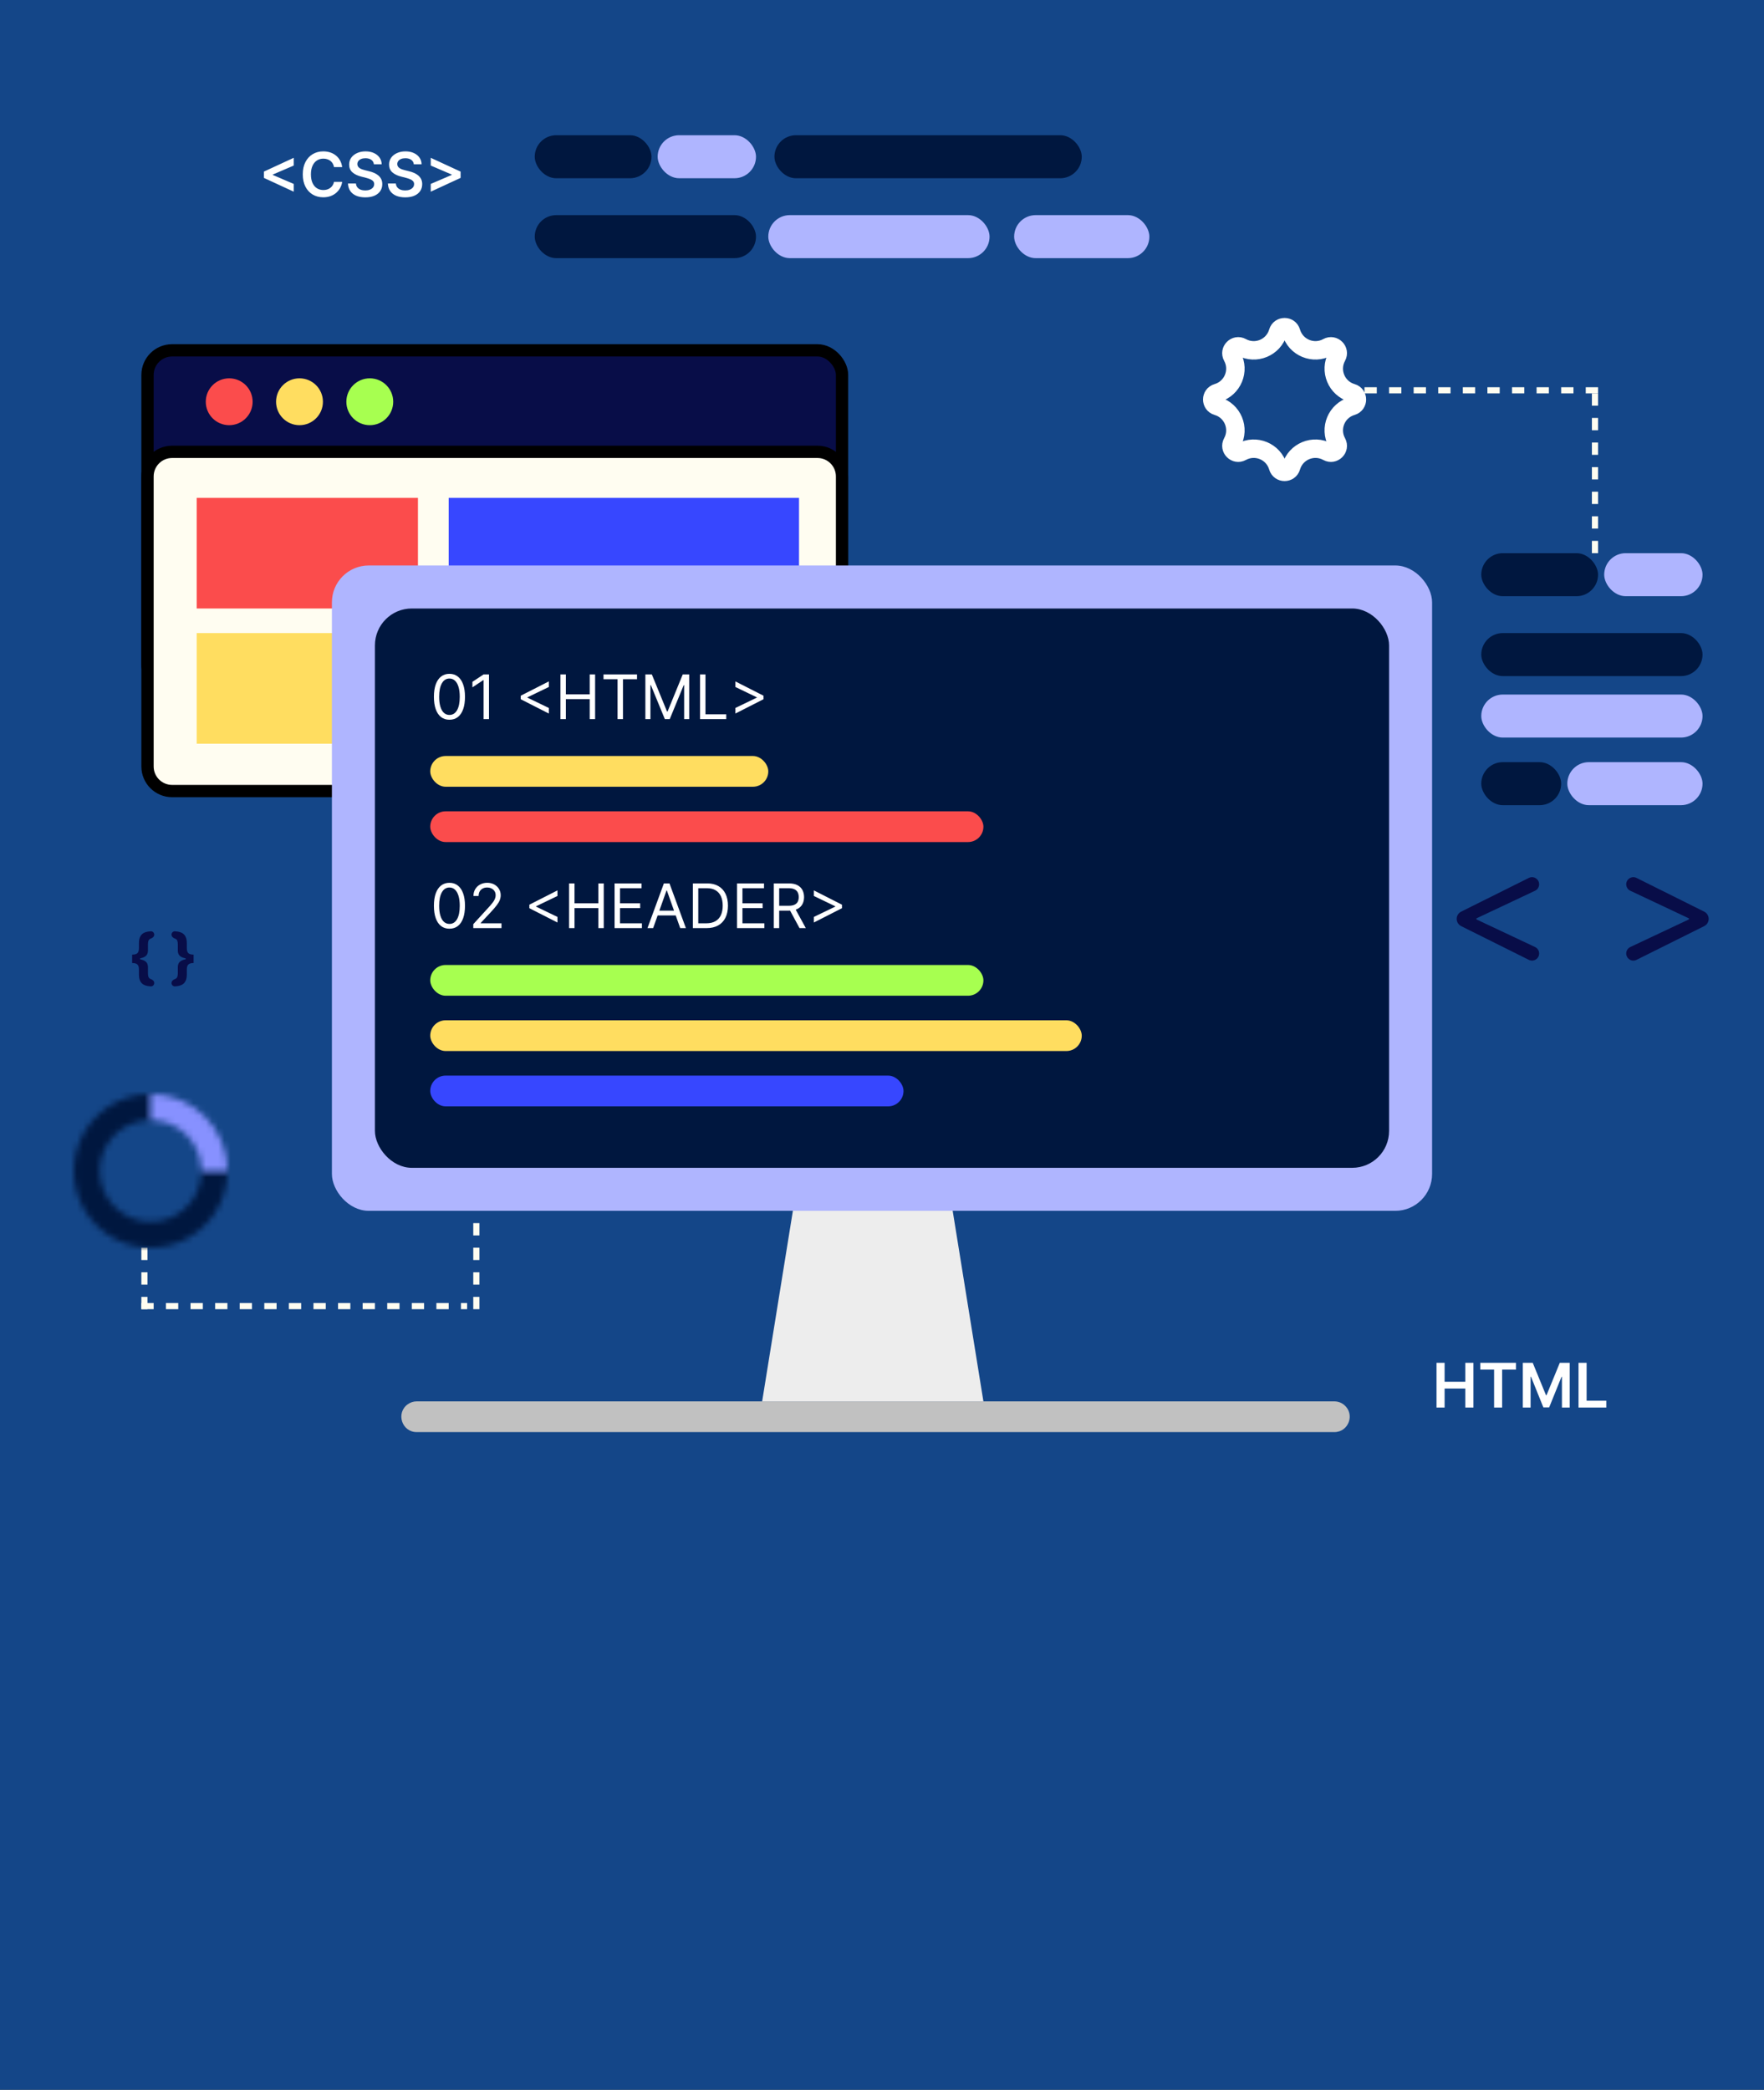 <svg width="287" height="340" viewBox="0 0 287 340" fill="none" xmlns="http://www.w3.org/2000/svg">
<rect x="0" y="0" width="287" height="340" fill="#333333" stroke="none"/>
<g clip-path="url(#clip0_1_159)">
<rect width="287" height="340" fill="#144688"/>
<rect x="24" y="57" width="113" height="55.188" rx="4" fill="#080D48" stroke="black" stroke-width="2"/>
<path d="M28 73.514H133C135.209 73.514 137 75.305 137 77.514V124.702C137 126.911 135.209 128.702 133 128.702H28C25.791 128.702 24 126.911 24 124.702V77.514C24 75.305 25.791 73.514 28 73.514Z" fill="#FFFDF1" stroke="black" stroke-width="2"/>
<circle cx="37.291" cy="65.364" r="3.812" fill="#FB4C4C"/>
<circle cx="48.728" cy="65.364" r="3.812" fill="#FFDD60"/>
<circle cx="60.164" cy="65.364" r="3.812" fill="#A7FF50"/>
<rect x="32" y="81" width="36" height="18" fill="#FB4C4C"/>
<rect x="32" y="103" width="36" height="18" fill="#FFDD60"/>
<rect x="73" y="81" width="57" height="18" fill="#3747FF"/>
<rect x="74" y="103" width="44" height="18" fill="#A7FF50"/>
<rect x="54" y="92" width="179" height="105" rx="6" fill="#AFB5FF"/>
<rect x="61" y="99" width="165" height="91" rx="6" fill="#00173F"/>
<path d="M129 197H155L160 228H124L129 197Z" fill="#EDEDED"/>
<path d="M66.348 228.466C66.772 228.163 67.28 228 67.801 228H217.095C217.68 228 218.246 228.205 218.695 228.579V228.579C220.492 230.076 219.433 233 217.095 233H67.801C65.369 233 64.369 229.879 66.348 228.466V228.466Z" fill="#C1C1C1"/>
<path d="M73.125 117.099C72.59 117.099 72.134 116.954 71.758 116.663C71.381 116.369 71.094 115.944 70.895 115.388C70.696 114.829 70.597 114.154 70.597 113.364C70.597 112.578 70.696 111.906 70.895 111.35C71.096 110.791 71.385 110.365 71.761 110.072C72.14 109.776 72.595 109.628 73.125 109.628C73.655 109.628 74.109 109.776 74.485 110.072C74.864 110.365 75.153 110.791 75.352 111.35C75.553 111.906 75.653 112.578 75.653 113.364C75.653 114.154 75.554 114.829 75.355 115.388C75.156 115.944 74.869 116.369 74.492 116.663C74.116 116.954 73.66 117.099 73.125 117.099ZM73.125 116.318C73.655 116.318 74.067 116.062 74.361 115.551C74.654 115.04 74.801 114.311 74.801 113.364C74.801 112.734 74.734 112.198 74.599 111.755C74.466 111.312 74.274 110.975 74.023 110.743C73.775 110.511 73.475 110.395 73.125 110.395C72.599 110.395 72.189 110.654 71.893 111.173C71.597 111.689 71.449 112.419 71.449 113.364C71.449 113.993 71.515 114.528 71.648 114.969C71.78 115.409 71.971 115.744 72.219 115.974C72.47 116.203 72.772 116.318 73.125 116.318ZM79.56 109.727V117H78.679V110.651H78.636L76.861 111.83V110.935L78.679 109.727H79.56ZM84.719 113.761V113.193L89.293 110.864V111.773L85.785 113.463L85.813 113.406V113.548L85.785 113.491L89.293 115.182V116.091L84.719 113.761ZM91.183 117V109.727H92.064V112.966H95.942V109.727H96.823V117H95.942V113.747H92.064V117H91.183ZM98.188 110.509V109.727H103.643V110.509H101.356V117H100.475V110.509H98.188ZM105.002 109.727H106.053L108.525 115.764H108.61L111.081 109.727H112.132V117H111.309V111.474H111.238L108.965 117H108.169L105.897 111.474H105.826V117H105.002V109.727ZM113.898 117V109.727H114.779V116.219H118.16V117H113.898ZM124.225 113.761L119.651 116.091V115.182L123.16 113.491L123.131 113.548V113.406L123.16 113.463L119.651 111.773V110.864L124.225 113.193V113.761Z" fill="white"/>
<path d="M233.717 229V221.727H235.035V224.806H238.405V221.727H239.726V229H238.405V225.911H235.035V229H233.717ZM240.839 222.832V221.727H246.642V222.832H244.394V229H243.087V222.832H240.839ZM247.76 221.727H249.373L251.532 226.997H251.617L253.776 221.727H255.388V229H254.124V224.004H254.056L252.047 228.979H251.102L249.092 223.993H249.025V229H247.76V221.727ZM256.823 229V221.727H258.14V227.896H261.343V229H256.823Z" fill="white"/>
<path d="M42.934 28.942V27.92L47.792 25.675V26.936L44.34 28.417L44.379 28.349V28.513L44.34 28.445L47.792 29.926V31.187L42.934 28.942ZM55.671 27.181H54.343C54.305 26.963 54.235 26.77 54.133 26.602C54.032 26.432 53.905 26.287 53.753 26.169C53.602 26.051 53.429 25.962 53.235 25.903C53.043 25.841 52.836 25.81 52.614 25.81C52.218 25.81 51.868 25.91 51.562 26.109C51.257 26.305 51.018 26.594 50.845 26.975C50.672 27.354 50.586 27.817 50.586 28.364C50.586 28.92 50.672 29.389 50.845 29.77C51.02 30.149 51.259 30.435 51.562 30.629C51.868 30.821 52.217 30.917 52.61 30.917C52.828 30.917 53.031 30.889 53.221 30.832C53.413 30.773 53.584 30.686 53.736 30.572C53.889 30.459 54.019 30.319 54.123 30.153C54.229 29.988 54.303 29.798 54.343 29.585L55.671 29.592C55.621 29.938 55.514 30.262 55.348 30.565C55.184 30.868 54.97 31.136 54.705 31.368C54.44 31.598 54.13 31.777 53.775 31.908C53.42 32.035 53.025 32.099 52.592 32.099C51.953 32.099 51.382 31.951 50.88 31.655C50.379 31.36 49.983 30.932 49.694 30.374C49.406 29.815 49.261 29.145 49.261 28.364C49.261 27.58 49.407 26.91 49.698 26.354C49.989 25.795 50.386 25.368 50.888 25.072C51.389 24.776 51.958 24.628 52.592 24.628C52.997 24.628 53.373 24.685 53.721 24.798C54.069 24.912 54.38 25.079 54.652 25.299C54.924 25.517 55.148 25.784 55.323 26.102C55.501 26.416 55.617 26.776 55.671 27.181ZM60.83 26.727C60.797 26.416 60.657 26.175 60.411 26.002C60.167 25.829 59.85 25.743 59.459 25.743C59.184 25.743 58.949 25.784 58.752 25.867C58.556 25.95 58.406 26.062 58.301 26.204C58.197 26.347 58.144 26.509 58.142 26.691C58.142 26.843 58.176 26.974 58.245 27.085C58.316 27.197 58.412 27.291 58.532 27.369C58.653 27.445 58.787 27.509 58.934 27.561C59.08 27.613 59.228 27.657 59.377 27.692L60.059 27.863C60.334 27.927 60.598 28.013 60.851 28.122C61.107 28.231 61.335 28.368 61.537 28.534C61.74 28.7 61.901 28.9 62.02 29.134C62.138 29.369 62.197 29.643 62.197 29.958C62.197 30.384 62.088 30.759 61.87 31.084C61.653 31.406 61.338 31.658 60.926 31.84C60.516 32.02 60.02 32.11 59.438 32.11C58.872 32.11 58.381 32.023 57.964 31.847C57.55 31.672 57.225 31.416 56.991 31.08C56.759 30.744 56.634 30.334 56.615 29.852H57.911C57.93 30.105 58.008 30.316 58.145 30.484C58.283 30.652 58.461 30.777 58.681 30.86C58.904 30.943 59.153 30.984 59.427 30.984C59.714 30.984 59.965 30.942 60.18 30.857C60.398 30.769 60.568 30.648 60.691 30.494C60.815 30.338 60.877 30.156 60.88 29.947C60.877 29.758 60.822 29.602 60.713 29.479C60.604 29.353 60.451 29.249 60.255 29.166C60.06 29.081 59.833 29.005 59.573 28.939L58.745 28.726C58.146 28.572 57.673 28.339 57.325 28.026C56.979 27.711 56.806 27.294 56.806 26.773C56.806 26.344 56.922 25.969 57.154 25.647C57.389 25.325 57.707 25.075 58.11 24.898C58.512 24.718 58.968 24.628 59.477 24.628C59.993 24.628 60.445 24.718 60.834 24.898C61.224 25.075 61.531 25.323 61.753 25.64C61.976 25.955 62.091 26.317 62.098 26.727H60.83ZM67.324 26.727C67.291 26.416 67.151 26.175 66.905 26.002C66.661 25.829 66.344 25.743 65.953 25.743C65.679 25.743 65.443 25.784 65.247 25.867C65.05 25.95 64.9 26.062 64.796 26.204C64.692 26.347 64.638 26.509 64.636 26.691C64.636 26.843 64.67 26.974 64.739 27.085C64.81 27.197 64.906 27.291 65.026 27.369C65.147 27.445 65.281 27.509 65.428 27.561C65.575 27.613 65.722 27.657 65.872 27.692L66.553 27.863C66.828 27.927 67.092 28.013 67.345 28.122C67.601 28.231 67.829 28.368 68.031 28.534C68.234 28.7 68.395 28.9 68.514 29.134C68.632 29.369 68.691 29.643 68.691 29.958C68.691 30.384 68.582 30.759 68.365 31.084C68.147 31.406 67.832 31.658 67.42 31.84C67.01 32.02 66.514 32.11 65.932 32.11C65.366 32.11 64.875 32.023 64.458 31.847C64.044 31.672 63.72 31.416 63.485 31.08C63.253 30.744 63.128 30.334 63.109 29.852H64.405C64.424 30.105 64.502 30.316 64.639 30.484C64.777 30.652 64.955 30.777 65.176 30.86C65.398 30.943 65.647 30.984 65.921 30.984C66.208 30.984 66.459 30.942 66.674 30.857C66.892 30.769 67.062 30.648 67.186 30.494C67.309 30.338 67.371 30.156 67.374 29.947C67.371 29.758 67.316 29.602 67.207 29.479C67.098 29.353 66.945 29.249 66.749 29.166C66.555 29.081 66.327 29.005 66.067 28.939L65.24 28.726C64.641 28.572 64.167 28.339 63.819 28.026C63.473 27.711 63.301 27.294 63.301 26.773C63.301 26.344 63.417 25.969 63.649 25.647C63.883 25.325 64.201 25.075 64.604 24.898C65.006 24.718 65.462 24.628 65.971 24.628C66.487 24.628 66.939 24.718 67.328 24.898C67.718 25.075 68.025 25.323 68.247 25.64C68.47 25.955 68.585 26.317 68.592 26.727H67.324ZM74.94 28.942L70.082 31.187V29.926L73.534 28.445L73.495 28.513V28.349L73.534 28.417L70.082 26.936V25.675L74.94 27.92V28.942Z" fill="white"/>
<path d="M73.125 151.099C72.59 151.099 72.134 150.954 71.758 150.663C71.381 150.369 71.094 149.944 70.895 149.388C70.696 148.829 70.597 148.154 70.597 147.364C70.597 146.578 70.696 145.906 70.895 145.35C71.096 144.791 71.385 144.365 71.761 144.072C72.14 143.776 72.595 143.628 73.125 143.628C73.655 143.628 74.109 143.776 74.485 144.072C74.864 144.365 75.153 144.791 75.352 145.35C75.553 145.906 75.653 146.578 75.653 147.364C75.653 148.154 75.554 148.829 75.355 149.388C75.156 149.944 74.869 150.369 74.492 150.663C74.116 150.954 73.66 151.099 73.125 151.099ZM73.125 150.318C73.655 150.318 74.067 150.062 74.361 149.551C74.654 149.04 74.801 148.311 74.801 147.364C74.801 146.734 74.734 146.198 74.599 145.755C74.466 145.312 74.274 144.975 74.023 144.743C73.775 144.511 73.475 144.395 73.125 144.395C72.599 144.395 72.189 144.654 71.893 145.173C71.597 145.689 71.449 146.419 71.449 147.364C71.449 147.993 71.515 148.528 71.648 148.969C71.78 149.409 71.971 149.744 72.219 149.974C72.47 150.203 72.772 150.318 73.125 150.318ZM77.003 151V150.361L79.403 147.733C79.685 147.425 79.917 147.158 80.099 146.93C80.282 146.701 80.417 146.485 80.504 146.284C80.594 146.08 80.639 145.867 80.639 145.645C80.639 145.389 80.578 145.168 80.454 144.981C80.334 144.794 80.168 144.649 79.957 144.548C79.747 144.446 79.51 144.395 79.247 144.395C78.968 144.395 78.724 144.453 78.516 144.569C78.31 144.683 78.15 144.842 78.036 145.048C77.925 145.254 77.869 145.496 77.869 145.773H77.031C77.031 145.347 77.129 144.973 77.326 144.651C77.522 144.329 77.79 144.078 78.129 143.898C78.469 143.718 78.852 143.628 79.276 143.628C79.702 143.628 80.079 143.718 80.408 143.898C80.737 144.078 80.996 144.32 81.183 144.626C81.37 144.931 81.463 145.271 81.463 145.645C81.463 145.912 81.415 146.174 81.317 146.43C81.223 146.683 81.057 146.966 80.82 147.278C80.586 147.589 80.26 147.967 79.844 148.415L78.21 150.162V150.219H81.591V151H77.003ZM86.126 147.761V147.193L90.7 144.864V145.773L87.191 147.463L87.219 147.406V147.548L87.191 147.491L90.7 149.182V150.091L86.126 147.761ZM92.59 151V143.727H93.47V146.966H97.348V143.727H98.229V151H97.348V147.747H93.47V151H92.59ZM99.992 151V143.727H104.381V144.509H100.873V146.966H104.154V147.747H100.873V150.219H104.438V151H99.992ZM106.267 151H105.344L108.014 143.727H108.923L111.594 151H110.67L108.497 144.878H108.44L106.267 151ZM106.608 148.159H110.329V148.94H106.608V148.159ZM114.971 151H112.726V143.727H115.07C115.776 143.727 116.379 143.873 116.881 144.164C117.383 144.453 117.768 144.868 118.035 145.411C118.303 145.95 118.437 146.597 118.437 147.349C118.437 148.107 118.302 148.759 118.032 149.306C117.762 149.851 117.369 150.27 116.853 150.563C116.337 150.854 115.709 151 114.971 151ZM113.607 150.219H114.914C115.515 150.219 116.014 150.103 116.409 149.871C116.804 149.639 117.099 149.308 117.293 148.88C117.487 148.451 117.584 147.941 117.584 147.349C117.584 146.762 117.488 146.257 117.297 145.833C117.105 145.407 116.818 145.08 116.437 144.853C116.056 144.623 115.581 144.509 115.013 144.509H113.607V150.219ZM119.914 151V143.727H124.303V144.509H120.795V146.966H124.076V147.747H120.795V150.219H124.36V151H119.914ZM125.89 151V143.727H128.348C128.916 143.727 129.382 143.824 129.747 144.018C130.112 144.21 130.381 144.474 130.557 144.81C130.732 145.147 130.819 145.529 130.819 145.957C130.819 146.386 130.732 146.766 130.557 147.097C130.381 147.429 130.113 147.689 129.751 147.879C129.388 148.066 128.925 148.159 128.362 148.159H126.373V147.364H128.334C128.722 147.364 129.034 147.307 129.271 147.193C129.51 147.08 129.683 146.919 129.79 146.71C129.898 146.5 129.953 146.249 129.953 145.957C129.953 145.666 129.898 145.412 129.79 145.194C129.681 144.976 129.507 144.808 129.268 144.69C129.028 144.569 128.712 144.509 128.319 144.509H126.771V151H125.89ZM129.314 147.733L131.104 151H130.081L128.319 147.733H129.314ZM136.989 147.761L132.415 150.091V149.182L135.923 147.491L135.895 147.548V147.406L135.923 147.463L132.415 145.773V144.864L136.989 147.193V147.761Z" fill="white"/>
<rect x="70" y="123" width="55" height="5" rx="2.5" fill="#FFDD60"/>
<rect x="70" y="157" width="90" height="5" rx="2.5" fill="#A7FF50"/>
<rect x="70" y="166" width="106" height="5" rx="2.5" fill="#FFDD60"/>
<rect x="70" y="175" width="77" height="5" rx="2.5" fill="#3747FF"/>
<rect x="70" y="132" width="90" height="5" rx="2.5" fill="#FB4C4C"/>
<path d="M237.73 150.679C237.283 150.456 237 150 237 149.5V149.5C237 149 237.283 148.544 237.73 148.321L248.739 142.835C249.51 142.451 250.416 143.012 250.416 143.873V143.873C250.416 144.322 250.157 144.731 249.751 144.922L240.193 149.427C240.171 149.437 240.148 149.414 240.159 149.392V149.392C240.172 149.368 240.208 149.376 240.208 149.404V149.596C240.208 149.624 240.172 149.632 240.159 149.608V149.608C240.148 149.586 240.171 149.563 240.193 149.573L249.751 154.078C250.157 154.269 250.416 154.678 250.416 155.127V155.127C250.416 155.988 249.51 156.549 248.739 156.165L237.73 150.679Z" fill="#080D48"/>
<path d="M278 149.5C278 150 277.717 150.456 277.27 150.679L266.261 156.165C265.49 156.549 264.584 155.988 264.584 155.127V155.127C264.584 154.678 264.843 154.269 265.249 154.078L274.807 149.573C274.829 149.563 274.852 149.586 274.841 149.608V149.608C274.828 149.632 274.792 149.624 274.792 149.596V149.404C274.792 149.376 274.828 149.368 274.841 149.392V149.392C274.852 149.414 274.829 149.437 274.807 149.427L265.249 144.922C264.843 144.731 264.584 144.322 264.584 143.873V143.873C264.584 143.012 265.49 142.451 266.261 142.835L277.27 148.321C277.717 148.544 278 149 278 149.5V149.5Z" fill="#080D48"/>
<path d="M22.214 156.005C21.821 156.036 21.5 155.71 21.5 155.315V155.315C21.915 155.315 22.202 155.234 22.363 155.07C22.523 154.907 22.604 154.642 22.604 154.277V153.491C22.604 153.053 22.665 152.702 22.787 152.439C22.912 152.173 23.084 151.973 23.305 151.838C23.527 151.703 23.791 151.613 24.095 151.568C24.234 151.547 24.379 151.531 24.53 151.52C24.841 151.497 25.095 151.753 25.095 152.065V152.065C25.095 152.378 24.831 152.602 24.536 152.704C24.505 152.715 24.475 152.727 24.448 152.741C24.301 152.812 24.202 152.924 24.149 153.075C24.096 153.225 24.07 153.414 24.07 153.644V154.683C24.07 154.863 24.037 155.035 23.969 155.198C23.902 155.359 23.778 155.503 23.596 155.628C23.413 155.752 23.154 155.85 22.816 155.924C22.642 155.96 22.441 155.987 22.214 156.005ZM25.095 159.933C25.095 160.246 24.84 160.503 24.528 160.48C24.378 160.469 24.233 160.453 24.095 160.432C23.791 160.387 23.527 160.297 23.305 160.162C23.084 160.027 22.912 159.827 22.787 159.561C22.665 159.298 22.604 158.947 22.604 158.509V157.719C22.604 157.354 22.523 157.09 22.363 156.926C22.202 156.763 21.915 156.681 21.5 156.681V156.681C21.5 156.286 21.821 155.96 22.214 155.992C22.441 156.011 22.642 156.039 22.816 156.076C23.154 156.148 23.413 156.246 23.596 156.372C23.778 156.495 23.902 156.638 23.969 156.802C24.037 156.963 24.07 157.135 24.07 157.317V158.356C24.07 158.583 24.096 158.772 24.149 158.921C24.202 159.073 24.301 159.184 24.448 159.255C24.474 159.269 24.503 159.281 24.535 159.292C24.831 159.395 25.095 159.62 25.095 159.933V159.933ZM21.5 156.681V155.315H22.108C22.485 155.315 22.79 155.621 22.79 155.998V155.998C22.79 156.375 22.485 156.681 22.108 156.681H21.5Z" fill="#080D48"/>
<path d="M30.786 155.992C31.179 155.96 31.5 156.286 31.5 156.681V156.681C31.088 156.681 30.8 156.763 30.637 156.926C30.477 157.09 30.396 157.354 30.396 157.719V158.509C30.396 158.947 30.334 159.298 30.21 159.561C30.087 159.827 29.915 160.027 29.692 160.162C29.471 160.297 29.209 160.387 28.905 160.432C28.767 160.453 28.623 160.469 28.472 160.48C28.16 160.503 27.905 160.246 27.905 159.933V159.933C27.905 159.62 28.17 159.396 28.465 159.291C28.495 159.28 28.523 159.268 28.549 159.255C28.698 159.184 28.798 159.073 28.851 158.921C28.904 158.772 28.93 158.583 28.93 158.356V157.317C28.93 157.135 28.963 156.963 29.031 156.802C29.098 156.638 29.222 156.495 29.404 156.372C29.587 156.246 29.846 156.148 30.184 156.076C30.358 156.039 30.559 156.011 30.786 155.992ZM27.905 152.065C27.905 151.753 28.159 151.497 28.47 151.52C28.622 151.531 28.767 151.547 28.905 151.568C29.209 151.613 29.471 151.703 29.692 151.838C29.915 151.973 30.087 152.173 30.21 152.439C30.334 152.702 30.396 153.053 30.396 153.491V154.277C30.396 154.642 30.477 154.907 30.637 155.07C30.8 155.234 31.088 155.315 31.5 155.315V155.315C31.5 155.71 31.179 156.036 30.786 156.005C30.559 155.987 30.358 155.96 30.184 155.924C29.846 155.85 29.587 155.752 29.404 155.628C29.222 155.503 29.098 155.359 29.031 155.198C28.963 155.035 28.93 154.863 28.93 154.683V153.644C28.93 153.414 28.904 153.225 28.851 153.075C28.798 152.924 28.698 152.812 28.549 152.741C28.523 152.728 28.494 152.716 28.463 152.705C28.169 152.601 27.905 152.378 27.905 152.065V152.065ZM31.5 155.315V156.681H30.892C30.515 156.681 30.21 156.375 30.21 155.998V155.998C30.21 155.621 30.515 155.315 30.892 155.315H31.5Z" fill="#080D48"/>
<path d="M202.001 56.489C204.308 57.754 207.194 56.559 207.93 54.033C208.242 52.963 209.758 52.963 210.07 54.033C210.806 56.559 213.692 57.754 215.999 56.489C216.976 55.952 218.048 57.024 217.512 58.001C216.246 60.308 217.441 63.194 219.967 63.93C221.037 64.242 221.037 65.758 219.967 66.07C217.441 66.806 216.246 69.692 217.512 71.999C218.048 72.976 216.976 74.048 215.999 73.511C213.692 72.246 210.806 73.441 210.07 75.967C209.758 77.037 208.242 77.037 207.93 75.967C207.194 73.441 204.308 72.246 202.001 73.511C201.024 74.048 199.952 72.976 200.488 71.999C201.754 69.692 200.559 66.806 198.033 66.07C196.963 65.758 196.963 64.242 198.033 63.93C200.559 63.194 201.754 60.308 200.488 58.001C199.952 57.024 201.024 55.952 202.001 56.489Z" stroke="white" stroke-width="3"/>
<rect x="241" y="90" width="19" height="7" rx="3.5" fill="#00173F"/>
<rect x="241" y="124" width="13" height="7" rx="3.5" fill="#00173F"/>
<rect x="261" y="90" width="16" height="7" rx="3.5" fill="#AFB5FF"/>
<rect x="255" y="124" width="22" height="7" rx="3.5" fill="#AFB5FF"/>
<rect x="241" y="113" width="36" height="7" rx="3.5" fill="#AFB5FF"/>
<rect x="241" y="103" width="36" height="7" rx="3.5" fill="#00173F"/>
<rect x="87" y="22" width="19" height="7" rx="3.5" fill="#00173F"/>
<rect x="126" y="22" width="50" height="7" rx="3.5" fill="#00173F"/>
<rect x="107" y="22" width="16" height="7" rx="3.5" fill="#AFB5FF"/>
<rect x="165" y="35" width="22" height="7" rx="3.5" fill="#AFB5FF"/>
<rect x="125" y="35" width="36" height="7" rx="3.5" fill="#AFB5FF"/>
<rect x="87" y="35" width="36" height="7" rx="3.5" fill="#00173F"/>
<line x1="222" y1="63.5" x2="260" y2="63.5" stroke="#FFFDF1" stroke-dasharray="2 2"/>
<line x1="23" y1="212.5" x2="76" y2="212.5" stroke="#FFFDF1" stroke-dasharray="2 2"/>
<line x1="259.5" y1="90" x2="259.5" y2="64" stroke="#FFFDF1" stroke-dasharray="2 2"/>
<line x1="77.5" y1="213" x2="77.5" y2="197" stroke="#FFFDF1" stroke-dasharray="2 2"/>
<line x1="23.5" y1="213" x2="23.5" y2="200" stroke="#FFFDF1" stroke-dasharray="2 2"/>
<mask id="path-44-inside-1_1_159" fill="white">
<path d="M37 190.5C37 192.972 36.267 195.389 34.893 197.445C33.52 199.5 31.568 201.102 29.284 202.048C27 202.995 24.486 203.242 22.061 202.76C19.637 202.278 17.409 201.087 15.661 199.339C13.913 197.591 12.723 195.363 12.24 192.939C11.758 190.514 12.005 188.001 12.951 185.716C13.898 183.432 15.5 181.48 17.555 180.107C19.611 178.733 22.028 178 24.5 178L24.5 182.223C22.863 182.223 21.263 182.709 19.902 183.618C18.541 184.528 17.48 185.82 16.853 187.333C16.227 188.845 16.063 190.509 16.382 192.115C16.702 193.72 17.49 195.195 18.647 196.353C19.805 197.51 21.28 198.298 22.885 198.618C24.491 198.937 26.155 198.773 27.667 198.147C29.18 197.52 30.472 196.459 31.382 195.098C32.291 193.737 32.777 192.137 32.777 190.5H37Z"/>
</mask>
<path d="M37 190.5C37 192.972 36.267 195.389 34.893 197.445C33.52 199.5 31.568 201.102 29.284 202.048C27 202.995 24.486 203.242 22.061 202.76C19.637 202.278 17.409 201.087 15.661 199.339C13.913 197.591 12.723 195.363 12.24 192.939C11.758 190.514 12.005 188.001 12.951 185.716C13.898 183.432 15.5 181.48 17.555 180.107C19.611 178.733 22.028 178 24.5 178L24.5 182.223C22.863 182.223 21.263 182.709 19.902 183.618C18.541 184.528 17.48 185.82 16.853 187.333C16.227 188.845 16.063 190.509 16.382 192.115C16.702 193.72 17.49 195.195 18.647 196.353C19.805 197.51 21.28 198.298 22.885 198.618C24.491 198.937 26.155 198.773 27.667 198.147C29.18 197.52 30.472 196.459 31.382 195.098C32.291 193.737 32.777 192.137 32.777 190.5H37Z" stroke="#00173F" stroke-width="6" mask="url(#path-44-inside-1_1_159)"/>
<mask id="path-45-inside-2_1_159" fill="white">
<path d="M24.5 178C26.142 178 27.767 178.323 29.284 178.952C30.8 179.58 32.178 180.5 33.339 181.661C34.5 182.822 35.42 184.2 36.048 185.716C36.677 187.233 37 188.858 37 190.5H32.777C32.777 189.413 32.563 188.337 32.147 187.333C31.731 186.328 31.121 185.416 30.353 184.647C29.584 183.879 28.672 183.269 27.667 182.853C26.663 182.437 25.587 182.223 24.5 182.223L24.5 178Z"/>
</mask>
<path d="M24.5 178C26.142 178 27.767 178.323 29.284 178.952C30.8 179.58 32.178 180.5 33.339 181.661C34.5 182.822 35.42 184.2 36.048 185.716C36.677 187.233 37 188.858 37 190.5H32.777C32.777 189.413 32.563 188.337 32.147 187.333C31.731 186.328 31.121 185.416 30.353 184.647C29.584 183.879 28.672 183.269 27.667 182.853C26.663 182.437 25.587 182.223 24.5 182.223L24.5 178Z" stroke="#8791FF" stroke-width="6" mask="url(#path-45-inside-2_1_159)"/>
</g>
<defs>
<clipPath id="clip0_1_159">
<rect width="287" height="340" fill="white"/>
</clipPath>
</defs>
</svg>
